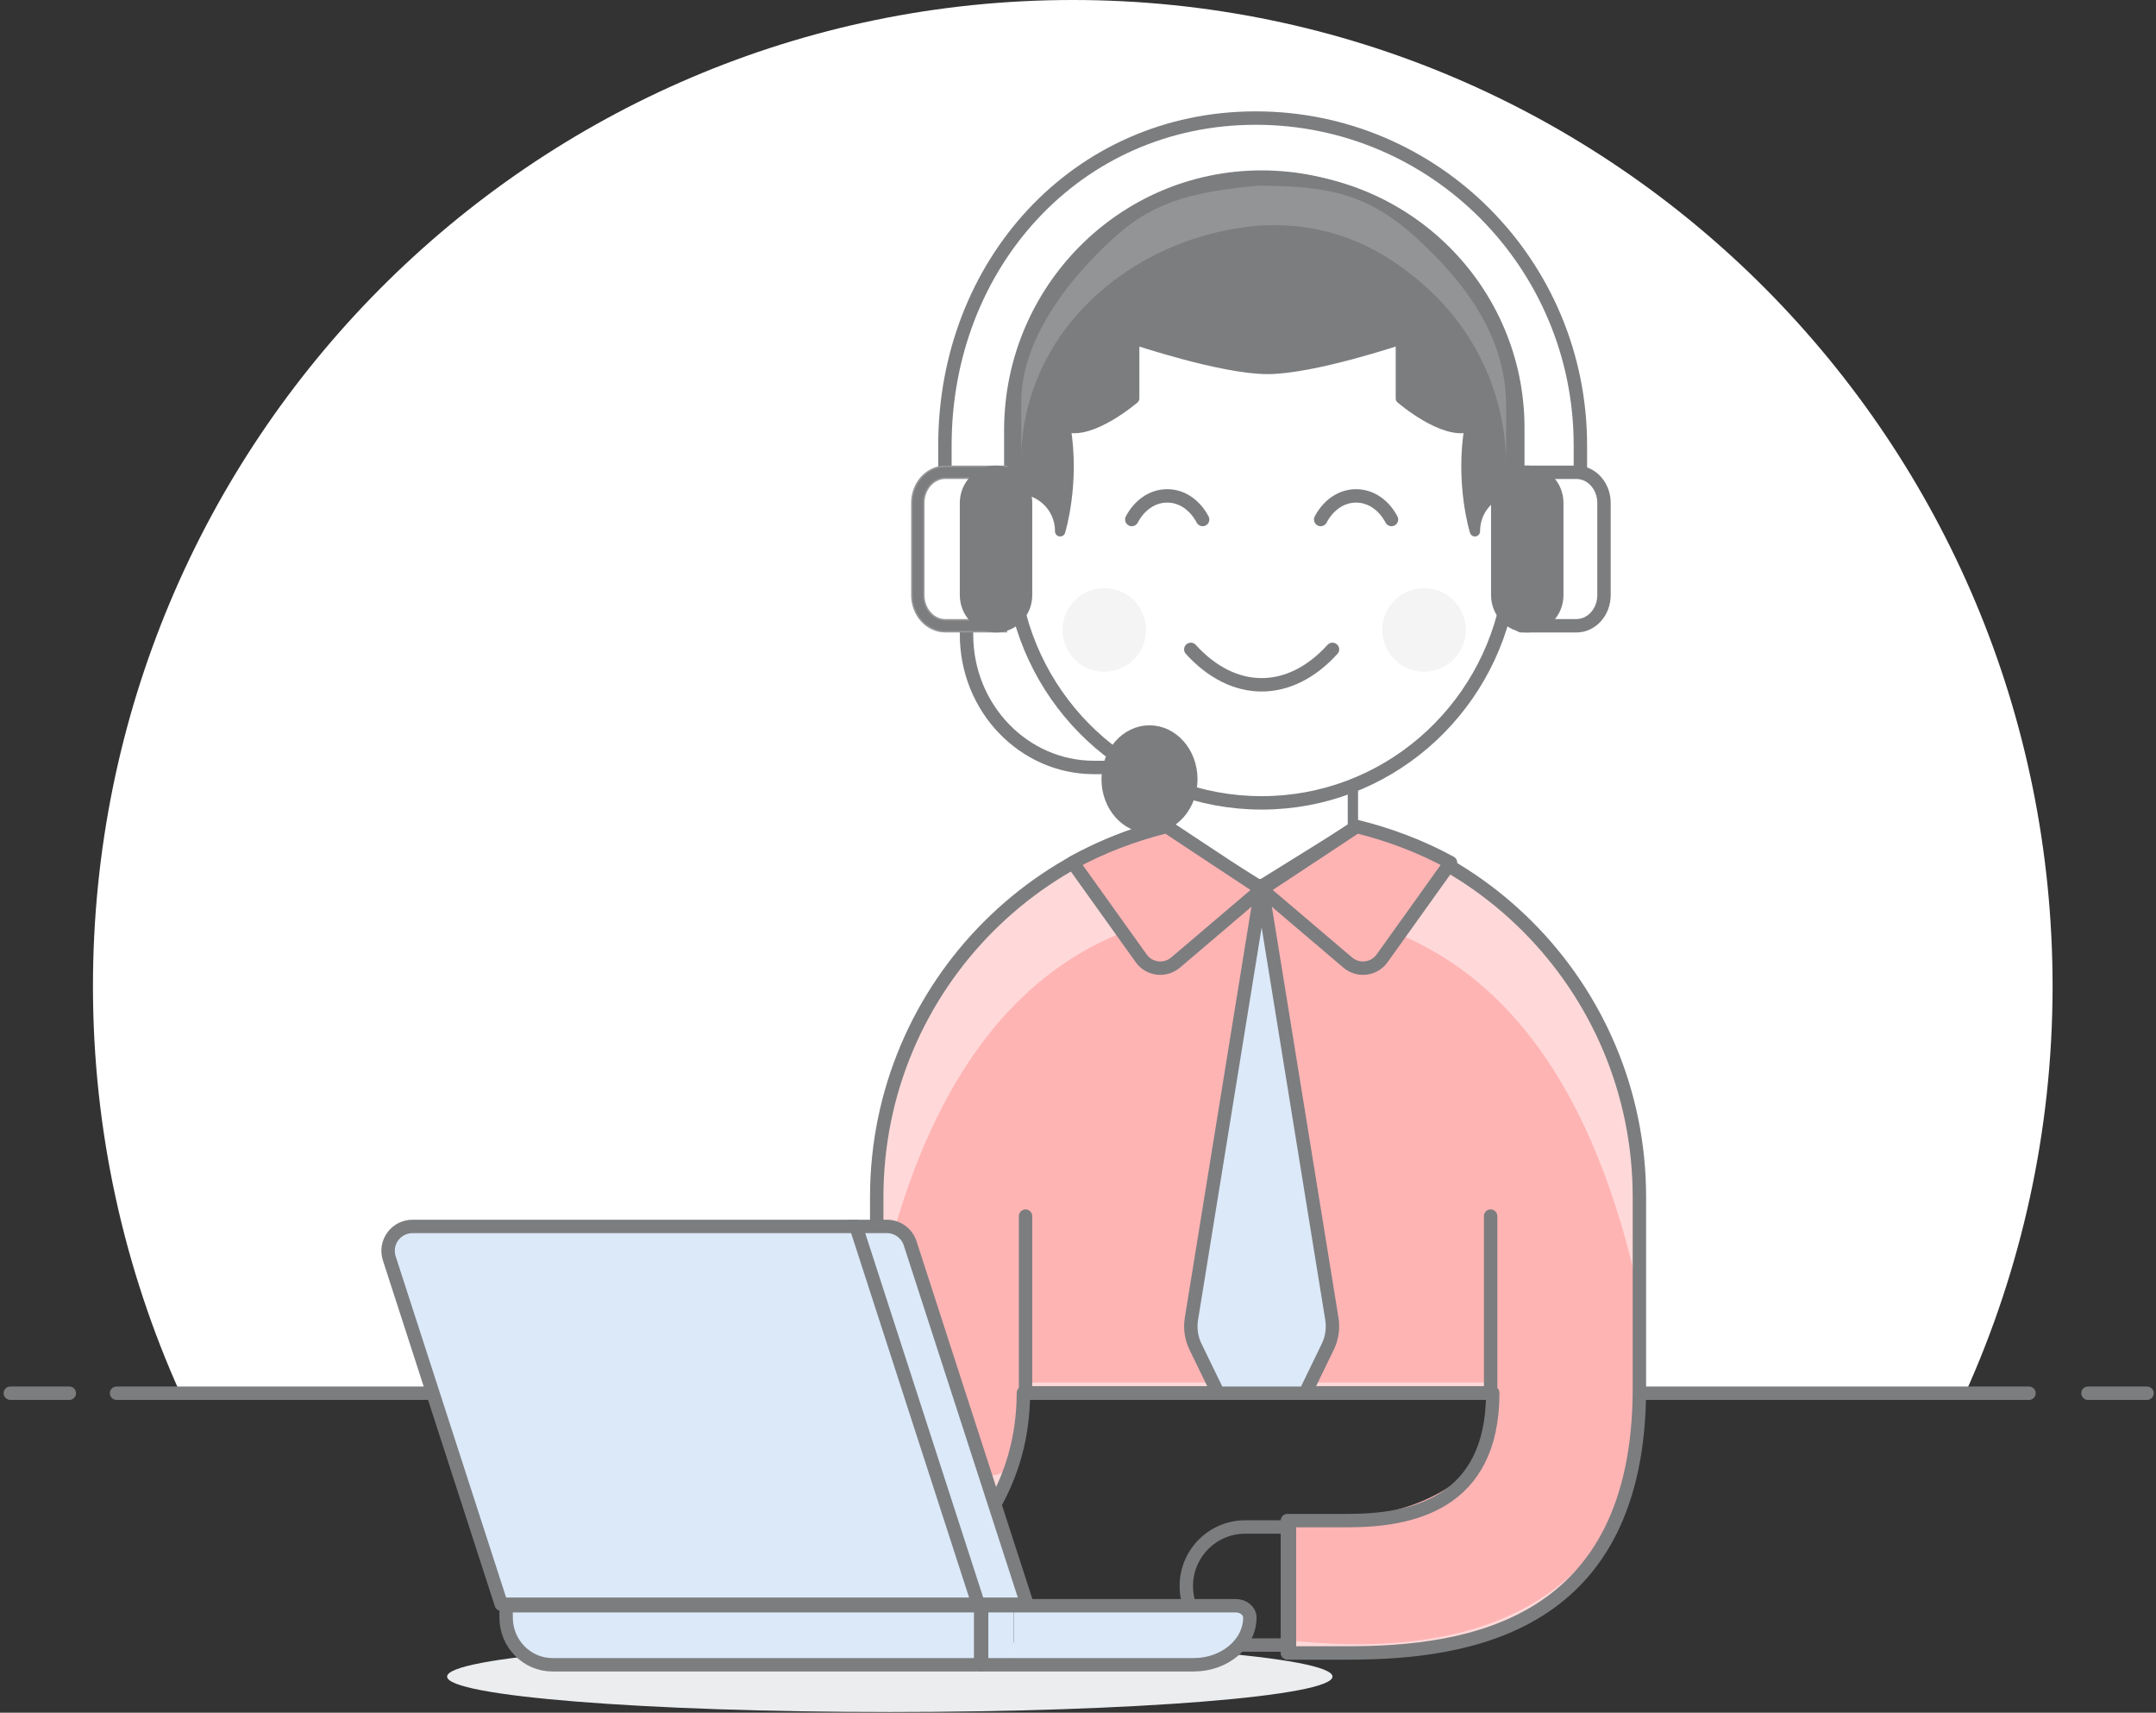 <?xml version="1.0" encoding="UTF-8"?>
<svg width="209px" height="166px" viewBox="0 0 209 166" version="1.1" xmlns="http://www.w3.org/2000/svg" xmlns:xlink="http://www.w3.org/1999/xlink">
    <rect x="0" y="0" width="209" height="166" fill="#333333" stroke="none"/>
    <!-- Generator: Sketch 58 (84663) - https://sketch.com -->
    <title>08- call-center-male-african-american</title>
    <desc>Created with Sketch.</desc>
    <g id="For-Assignee" stroke="none" stroke-width="1" fill="none" fill-rule="evenodd">
        <g id="VOS/1440/assignee/emails/asked_to_re_record/due_date_passed" transform="translate(-216, -239)">
            <g id="Group-3" transform="translate(25, 207)">
                <g id="08--call-center-male-african-american" transform="translate(192, 32)">
                    <path d="M197.975,95.588 C197.975,42.797 155.449,0 102.993,0 C50.536,0 8.011,42.797 8.011,95.588 C8.011,109.651 11.052,123.01 16.473,135.035 L189.512,135.035 C194.931,123.01 197.975,109.651 197.975,95.588" id="Fill-1" fill="#FFFFFF"></path>
                    <path d="M10.299,135.035 L195.686,135.035" id="Stroke-3" stroke="#7C7D7F" stroke-width="1.3" stroke-linecap="round" stroke-linejoin="round"></path>
                    <path d="M0,135.035 L5.722,135.035" id="Stroke-5" stroke="#7C7D7F" stroke-width="1.3" stroke-linecap="round" stroke-linejoin="round"></path>
                    <path d="M201.408,135.035 L207.13,135.035" id="Stroke-7" stroke="#7C7D7F" stroke-width="1.3" stroke-linecap="round" stroke-linejoin="round"></path>
                    <path d="M42.341,162.499 C42.341,164.395 61.555,165.933 85.255,165.933 C108.953,165.933 128.169,164.395 128.169,162.499 C128.169,160.604 108.953,159.066 85.255,159.066 C61.555,159.066 42.341,160.604 42.341,162.499" id="Fill-9" fill="#EBEDEF"></path>
                    <path d="M83.989,116.022 L83.989,126.005 C83.989,144.795 77.335,147.382 69.951,147.382 L64.084,147.382 L64.084,160.211 L69.951,160.211 C80.28,160.211 98.206,151.585 98.206,134.553 L143.705,134.553 C143.705,145.398 135.731,147.382 129.665,147.382 L126.641,147.382 L123.798,147.382 L123.798,160.211 L126.641,160.211 L129.665,160.211 C141.337,160.211 157.922,157.714 157.922,134.551 L157.922,116.022 C157.922,95.553 141.371,78.961 120.954,78.961 C100.54,78.961 83.989,95.553 83.989,116.022 Z" id="Fill-11" fill="#FFD9D9"></path>
                    <path d="M124,159 C136.667,160.333 146,158 152,152 C155.532,148.468 157.505,144.337 157.918,135.607 C157.954,134.836 157.982,131.633 158,126 C152.667,100.667 140.333,88 121,88 C101.667,88 89.333,100.667 84,126 C88.889,137.333 92.556,143 95,143 C97.444,143 98.444,140 98,134 L144,134 C144,138 143,141 141,143 C137,146.333 131.333,147.667 124,147 L124,159 Z" id="Path-3" fill="#FFB4B4"></path>
                    <path d="M120.954,78.961 C100.54,78.961 83.989,95.553 83.989,116.022 L83.989,126.005 C83.989,144.795 77.335,147.382 69.951,147.382 L64.084,147.382 L64.084,160.211 L69.951,160.211 C80.28,160.211 98.206,152.032 98.206,135 L143.705,135 C143.705,145.845 135.731,147.382 129.665,147.382 L123.798,147.382 L123.798,160.211 L129.665,160.211 C141.337,160.211 157.922,157.714 157.922,134.551 L157.922,116.022 C157.922,95.553 141.371,78.961 120.954,78.961 Z" id="Stroke-13" stroke="#7C7D7F" stroke-width="1.3" stroke-linecap="round" stroke-linejoin="round"></path>
                    <polygon id="Fill-15" fill="#FFFFFF" points="130.148 80.233 121.145 85.827 112.148 80.233 112.148 73.239 130.148 73.239"></polygon>
                    <polygon id="Stroke-17" stroke="#7C7D7F" stroke-linecap="round" stroke-linejoin="round" points="130.148 80.233 121.145 85.827 112.148 80.233 112.148 73.239 130.148 73.239"></polygon>
                    <path d="M121.302,85.827 L114.495,127.827 C114.345,128.749 114.483,129.697 114.892,130.534 L117.08,135.035 L125.527,135.035 L127.713,130.531 C128.121,129.697 128.26,128.749 128.11,127.827 L121.302,85.827 Z" id="Stroke-21" stroke="#7C7D7F" stroke-width="1.3" fill="#DBE9F9" stroke-linecap="round" stroke-linejoin="round"></path>
                    <path d="M132.976,92.89 L139.612,83.609 C136.783,82.061 133.724,80.898 130.515,80.105 L121.302,86.196 L129.652,93.297 C130.663,94.157 132.204,93.969 132.976,92.89 Z" id="Stroke-25" stroke="#7C7D7F" stroke-width="1.3" fill="#FFB4B4" stroke-linecap="round" stroke-linejoin="round"></path>
                    <path d="M109.629,92.89 L102.993,83.609 C105.822,82.061 108.881,80.898 112.09,80.105 L121.302,86.196 L112.953,93.297 C111.939,94.157 110.399,93.969 109.629,92.89 Z" id="Stroke-29" stroke="#7C7D7F" stroke-width="1.3" fill="#FFB4B4" stroke-linecap="round" stroke-linejoin="round"></path>
                    <path d="M98.415,117.869 L98.415,135.035" id="Stroke-31" stroke="#7C7D7F" stroke-width="1.3" stroke-linecap="round" stroke-linejoin="round"></path>
                    <path d="M143.5,117.869 L143.5,135.035" id="Stroke-33" stroke="#7C7D7F" stroke-width="1.3" stroke-linecap="round" stroke-linejoin="round"></path>
                    <path d="M124,159.444 L119.714,159.444 C116.56,159.444 114,156.881 114,153.722 C114,150.561 116.56,148 119.714,148 L124,148 L124,159.444 Z" id="Stroke-37" stroke="#7C7D7F" stroke-width="1.3" stroke-linecap="round" stroke-linejoin="round"></path>
                    <path d="M64.084,159.066 L59.669,159.066 C56.419,159.066 53.785,156.504 53.785,153.345 C53.785,150.183 56.419,147.623 59.669,147.623 L64.084,147.623 L64.084,159.066 Z" id="Fill-39" fill="#FFFFFF"></path>
                    <path d="M145.62,41.715 C145.62,28.157 134.732,17.165 121.302,17.165 C107.873,17.165 96.985,28.157 96.985,41.715 L96.985,47.491 C94.615,47.491 92.693,49.431 92.693,51.823 L92.693,53.267 C92.693,55.66 94.615,57.6 96.985,57.6 C97.121,57.6 97.247,57.571 97.38,57.561 C99.393,69.068 109.325,77.817 121.302,77.817 C133.28,77.817 143.21,69.068 145.224,57.561 C145.358,57.571 145.484,57.6 145.62,57.6 C147.99,57.6 149.912,55.66 149.912,53.267 L149.912,51.823 C149.912,49.431 147.99,47.491 145.62,47.491 L145.62,41.715 Z" id="Fill-43" stroke="#7C7D7F" stroke-width="1.3" fill="#FFFFFF"></path>
                    <ellipse id="Oval" fill="#F4F4F4" fill-rule="nonzero" cx="106.048" cy="61.054" rx="4.048" ry="4.054"></ellipse>
                    <ellipse id="Oval-Copy" fill="#F4F4F4" fill-rule="nonzero" cx="137.048" cy="61.054" rx="4.048" ry="4.054"></ellipse>
                    <path d="M145.62,47.491 L145.62,41.715 C145.62,28.157 134.732,17.165 121.302,17.165 C107.873,17.165 96.985,28.157 96.985,41.715 L96.985,47.491 C94.615,47.491 92.693,49.431 92.693,51.823 L92.693,53.267 C92.693,55.66 94.615,57.6 96.985,57.6 C97.121,57.6 97.247,57.571 97.38,57.561 C99.393,69.068 109.325,77.817 121.302,77.817 C133.28,77.817 143.21,69.068 145.224,57.561 C145.358,57.571 145.484,57.6 145.62,57.6 C147.99,57.6 149.912,55.66 149.912,53.267 L149.912,51.823 C149.912,49.431 147.99,47.491 145.62,47.491 Z" id="Stroke-45" stroke="#7C7D7F" stroke-linecap="round" stroke-linejoin="round"></path>
                    <path d="M114.436,62.94 C118.593,67.517 124.012,67.517 128.169,62.94" id="Stroke-51" stroke="#7C7D7F" stroke-width="1.3" stroke-linecap="round" stroke-linejoin="round"></path>
                    <path d="M133.89,50.352 C133.183,49.008 131.94,48.063 130.457,48.063 C128.974,48.063 127.731,49.008 127.024,50.352" id="Stroke-53" stroke="#7C7D7F" stroke-width="1.3" stroke-linecap="round" stroke-linejoin="round"></path>
                    <path d="M115.581,50.352 C114.873,49.008 113.633,48.063 112.148,48.063 C110.664,48.063 109.424,49.008 108.714,50.352" id="Stroke-55" stroke="#7C7D7F" stroke-width="1.3" stroke-linecap="round" stroke-linejoin="round"></path>
                    <path d="M101.77,51.496 C101.77,51.496 103.208,46.883 102.279,41.364 C104.804,42.203 108.949,38.622 108.949,38.622 L108.949,32.9 C108.949,32.9 117.435,35.761 121.872,35.761 C126.312,35.761 134.798,32.9 134.798,32.9 L134.798,38.622 C134.798,38.622 138.945,42.203 141.468,41.364 C140.539,46.883 141.977,51.496 141.977,51.496 C141.977,48.707 144.631,46.733 147.568,47.527 C147.587,47.501 147.601,47.467 147.623,47.436 C147.197,47.298 146.754,47.205 146.285,47.205 L146.285,41.483 C146.285,28.054 135.353,17.165 121.872,17.165 C108.394,17.165 97.462,28.054 97.462,41.483 L97.462,47.205 C96.993,47.205 96.548,47.298 96.126,47.436 C96.146,47.467 96.16,47.501 96.182,47.527 C99.116,46.733 101.77,48.707 101.77,51.496" id="Fill-57" fill="#FFFFFF"></path>
                    <path d="M101.77,51.496 C101.77,51.496 103.208,46.883 102.279,41.364 C104.804,42.203 108.949,38.622 108.949,38.622 L108.949,32.9 C108.949,32.9 117.435,35.761 121.872,35.761 C126.312,35.761 134.798,32.9 134.798,32.9 L134.798,38.622 C134.798,38.622 138.945,42.203 141.468,41.364 C140.539,46.883 141.977,51.496 141.977,51.496 C141.977,48.707 144.631,46.733 147.568,47.527 C147.587,47.501 147.601,47.467 147.623,47.436 C147.197,47.298 146.754,47.205 146.285,47.205 L146.285,41.483 C146.285,28.054 135.353,17.165 121.872,17.165 C108.394,17.165 97.462,28.054 97.462,41.483 L97.462,47.205 C96.993,47.205 96.548,47.298 96.126,47.436 C96.146,47.467 96.16,47.501 96.182,47.527 C99.116,46.733 101.77,48.707 101.77,51.496 Z" id="Stroke-59" stroke="#7C7D7F" fill="#7C7D7F" stroke-linecap="round" stroke-linejoin="round"></path>
                    <path d="M98,39.177 L98,45 C97.797,32.502 108.373,22.972 120.935,21.875 C127.434,21.444 132.821,23.707 137.573,28.122 C142.325,32.537 145.014,38.71 145,45.165 L145,39.343 C145.014,32.887 141.325,27.715 136.573,23.299 C131.821,18.884 128,18 121,18 C115.103,18.515 111.07,19.459 107.41,22.67 C103.274,26.299 97.892,32.546 98,39.177 Z" id="Path" fill="#939496" fill-rule="nonzero"></path>
                    <path d="M92.693,57.218 L92.693,61.509 C92.693,68.619 98.228,74.384 105.052,74.384 L106.426,74.384" id="Stroke-61" stroke="#7C7D7F" stroke-width="1.3" stroke-linecap="round" stroke-linejoin="round"></path>
                    <path d="M90.6,50.352 L90.6,43.147 C90.6,25.638 103.348,11.444 120.729,11.444 C138.112,11.444 152.2,25.638 152.2,43.147 L152.2,48.911" id="Stroke-63" stroke="#7C7D7F" stroke-width="1.3" stroke-linecap="round" stroke-linejoin="round"></path>
                    <path d="M95.982,60.651 L90.644,60.651 C89.166,60.651 87.972,59.32 87.972,57.676 L87.972,48.75 C87.972,47.106 89.166,45.775 90.644,45.775 L95.982,45.775 L95.982,60.651 Z" id="Fill-65" stroke="#979797" stroke-width="1.3" fill="#FFFFFF"></path>
                    <path d="M95.982,60.651 L90.644,60.651 C89.166,60.651 87.972,59.32 87.972,57.676 L87.972,48.75 C87.972,47.106 89.166,45.775 90.644,45.775 L95.982,45.775 L95.982,60.651 Z" id="Stroke-67" stroke="#7C7D7F" stroke-linecap="round" stroke-linejoin="round"></path>
                    <path d="M92.693,57.676 C92.693,59.32 93.976,60.651 95.554,60.651 C97.135,60.651 98.415,59.32 98.415,57.676 L98.415,48.75 C98.415,47.106 97.135,45.775 95.554,45.775 C93.976,45.775 92.693,47.106 92.693,48.75 L92.693,57.676 Z" id="Fill-69" fill="#7C7D7F"></path>
                    <path d="M92.693,57.676 C92.693,59.32 93.976,60.651 95.554,60.651 C97.135,60.651 98.415,59.32 98.415,57.676 L98.415,48.75 C98.415,47.106 97.135,45.775 95.554,45.775 C93.976,45.775 92.693,47.106 92.693,48.75 L92.693,57.676 Z" id="Stroke-71" stroke="#7C7D7F" stroke-width="1.3" stroke-linecap="round" stroke-linejoin="round"></path>
                    <path d="M146.478,60.651 L151.817,60.651 C153.294,60.651 154.489,59.32 154.489,57.676 L154.489,48.75 C154.489,47.106 153.294,45.775 151.817,45.775 L146.478,45.775 L146.478,60.651 Z" id="Fill-73" fill="#FFFFFF"></path>
                    <path d="M146.478,60.651 L151.817,60.651 C153.294,60.651 154.489,59.32 154.489,57.676 L154.489,48.75 C154.489,47.106 153.294,45.775 151.817,45.775 L146.478,45.775 L146.478,60.651 Z" id="Stroke-75" stroke="#7C7D7F" stroke-width="1.3" stroke-linecap="round" stroke-linejoin="round"></path>
                    <path d="M149.912,57.676 C149.912,59.32 148.631,60.651 147.052,60.651 C145.47,60.651 144.19,59.32 144.19,57.676 L144.19,48.75 C144.19,47.106 145.47,45.775 147.052,45.775 C148.631,45.775 149.912,47.106 149.912,48.75 L149.912,57.676 Z" id="Fill-77" fill="#7C7D7F"></path>
                    <path d="M149.912,57.676 C149.912,59.32 148.631,60.651 147.052,60.651 C145.47,60.651 144.19,59.32 144.19,57.676 L144.19,48.75 C144.19,47.106 145.47,45.775 147.052,45.775 C148.631,45.775 149.912,47.106 149.912,48.75 L149.912,57.676 Z" id="Stroke-79" stroke="#7C7D7F" stroke-width="1.3" stroke-linecap="round" stroke-linejoin="round"></path>
                    <path d="M114.436,75.528 C114.436,78.056 112.643,80.105 110.432,80.105 C108.221,80.105 106.426,78.056 106.426,75.528 C106.426,73 108.221,70.95 110.432,70.95 C112.643,70.95 114.436,73 114.436,75.528" id="Fill-81" fill="#7C7D7F"></path>
                    <path d="M114.436,75.528 C114.436,78.056 112.643,80.105 110.432,80.105 C108.221,80.105 106.426,78.056 106.426,75.528 C106.426,73 108.221,70.95 110.432,70.95 C112.643,70.95 114.436,73 114.436,75.528 Z" id="Stroke-83" stroke="#7C7D7F" stroke-width="1.3" stroke-linecap="round" stroke-linejoin="round"></path>
                    <path d="M93.255,155.489 L98.56,155.489 L87.23,120.507 C86.914,119.531 86.001,118.869 84.974,118.869 L81.394,118.869 L93.255,155.489 Z" id="Stroke-87" stroke="#7C7D7F" stroke-width="1.3" fill="#DBE9F9" stroke-linejoin="round"></path>
                    <path d="M48.063,155.633 L97.271,155.633 L97.271,161.355 L52.864,161.355 C50.214,161.355 48.063,159.304 48.063,156.778 L48.063,155.633 Z" id="Fill-91" fill="#DBE9F9"></path>
                    <path d="M48.063,155.633 L94.063,155.633 L94.063,161.355 L52.551,161.355 C50.074,161.355 48.063,159.304 48.063,156.778 L48.063,155.633 Z" id="Stroke-93" stroke="#7C7D7F" stroke-width="1.3" stroke-linejoin="round"></path>
                    <path d="M97.271,155.633 L118.96,155.633 C119.621,155.633 120.158,156.146 120.158,156.778 C120.158,159.304 118.013,161.355 115.364,161.355 L97.271,161.355 L97.271,155.633 Z" id="Fill-95" fill="#DBE9F9"></path>
                    <path d="M94.158,155.633 L118.797,155.633 C119.548,155.633 120.158,156.146 120.158,156.778 C120.158,159.304 117.721,161.355 114.712,161.355 L94.158,161.355 L94.158,155.633 Z" id="Stroke-97" stroke="#7C7D7F" stroke-width="1.3" stroke-linejoin="round"></path>
                    <path d="M47.591,155.489 L93.838,155.489 L81.98,118.869 L38.992,118.869 C38.233,118.869 37.521,119.231 37.073,119.84 C36.627,120.452 36.502,121.237 36.734,121.957 L47.591,155.489 Z" id="Stroke-105" stroke="#7C7D7F" stroke-width="1.3" fill="#DBE9F9" stroke-linejoin="round"></path>
                </g>
            </g>
        </g>
    </g>
</svg>
